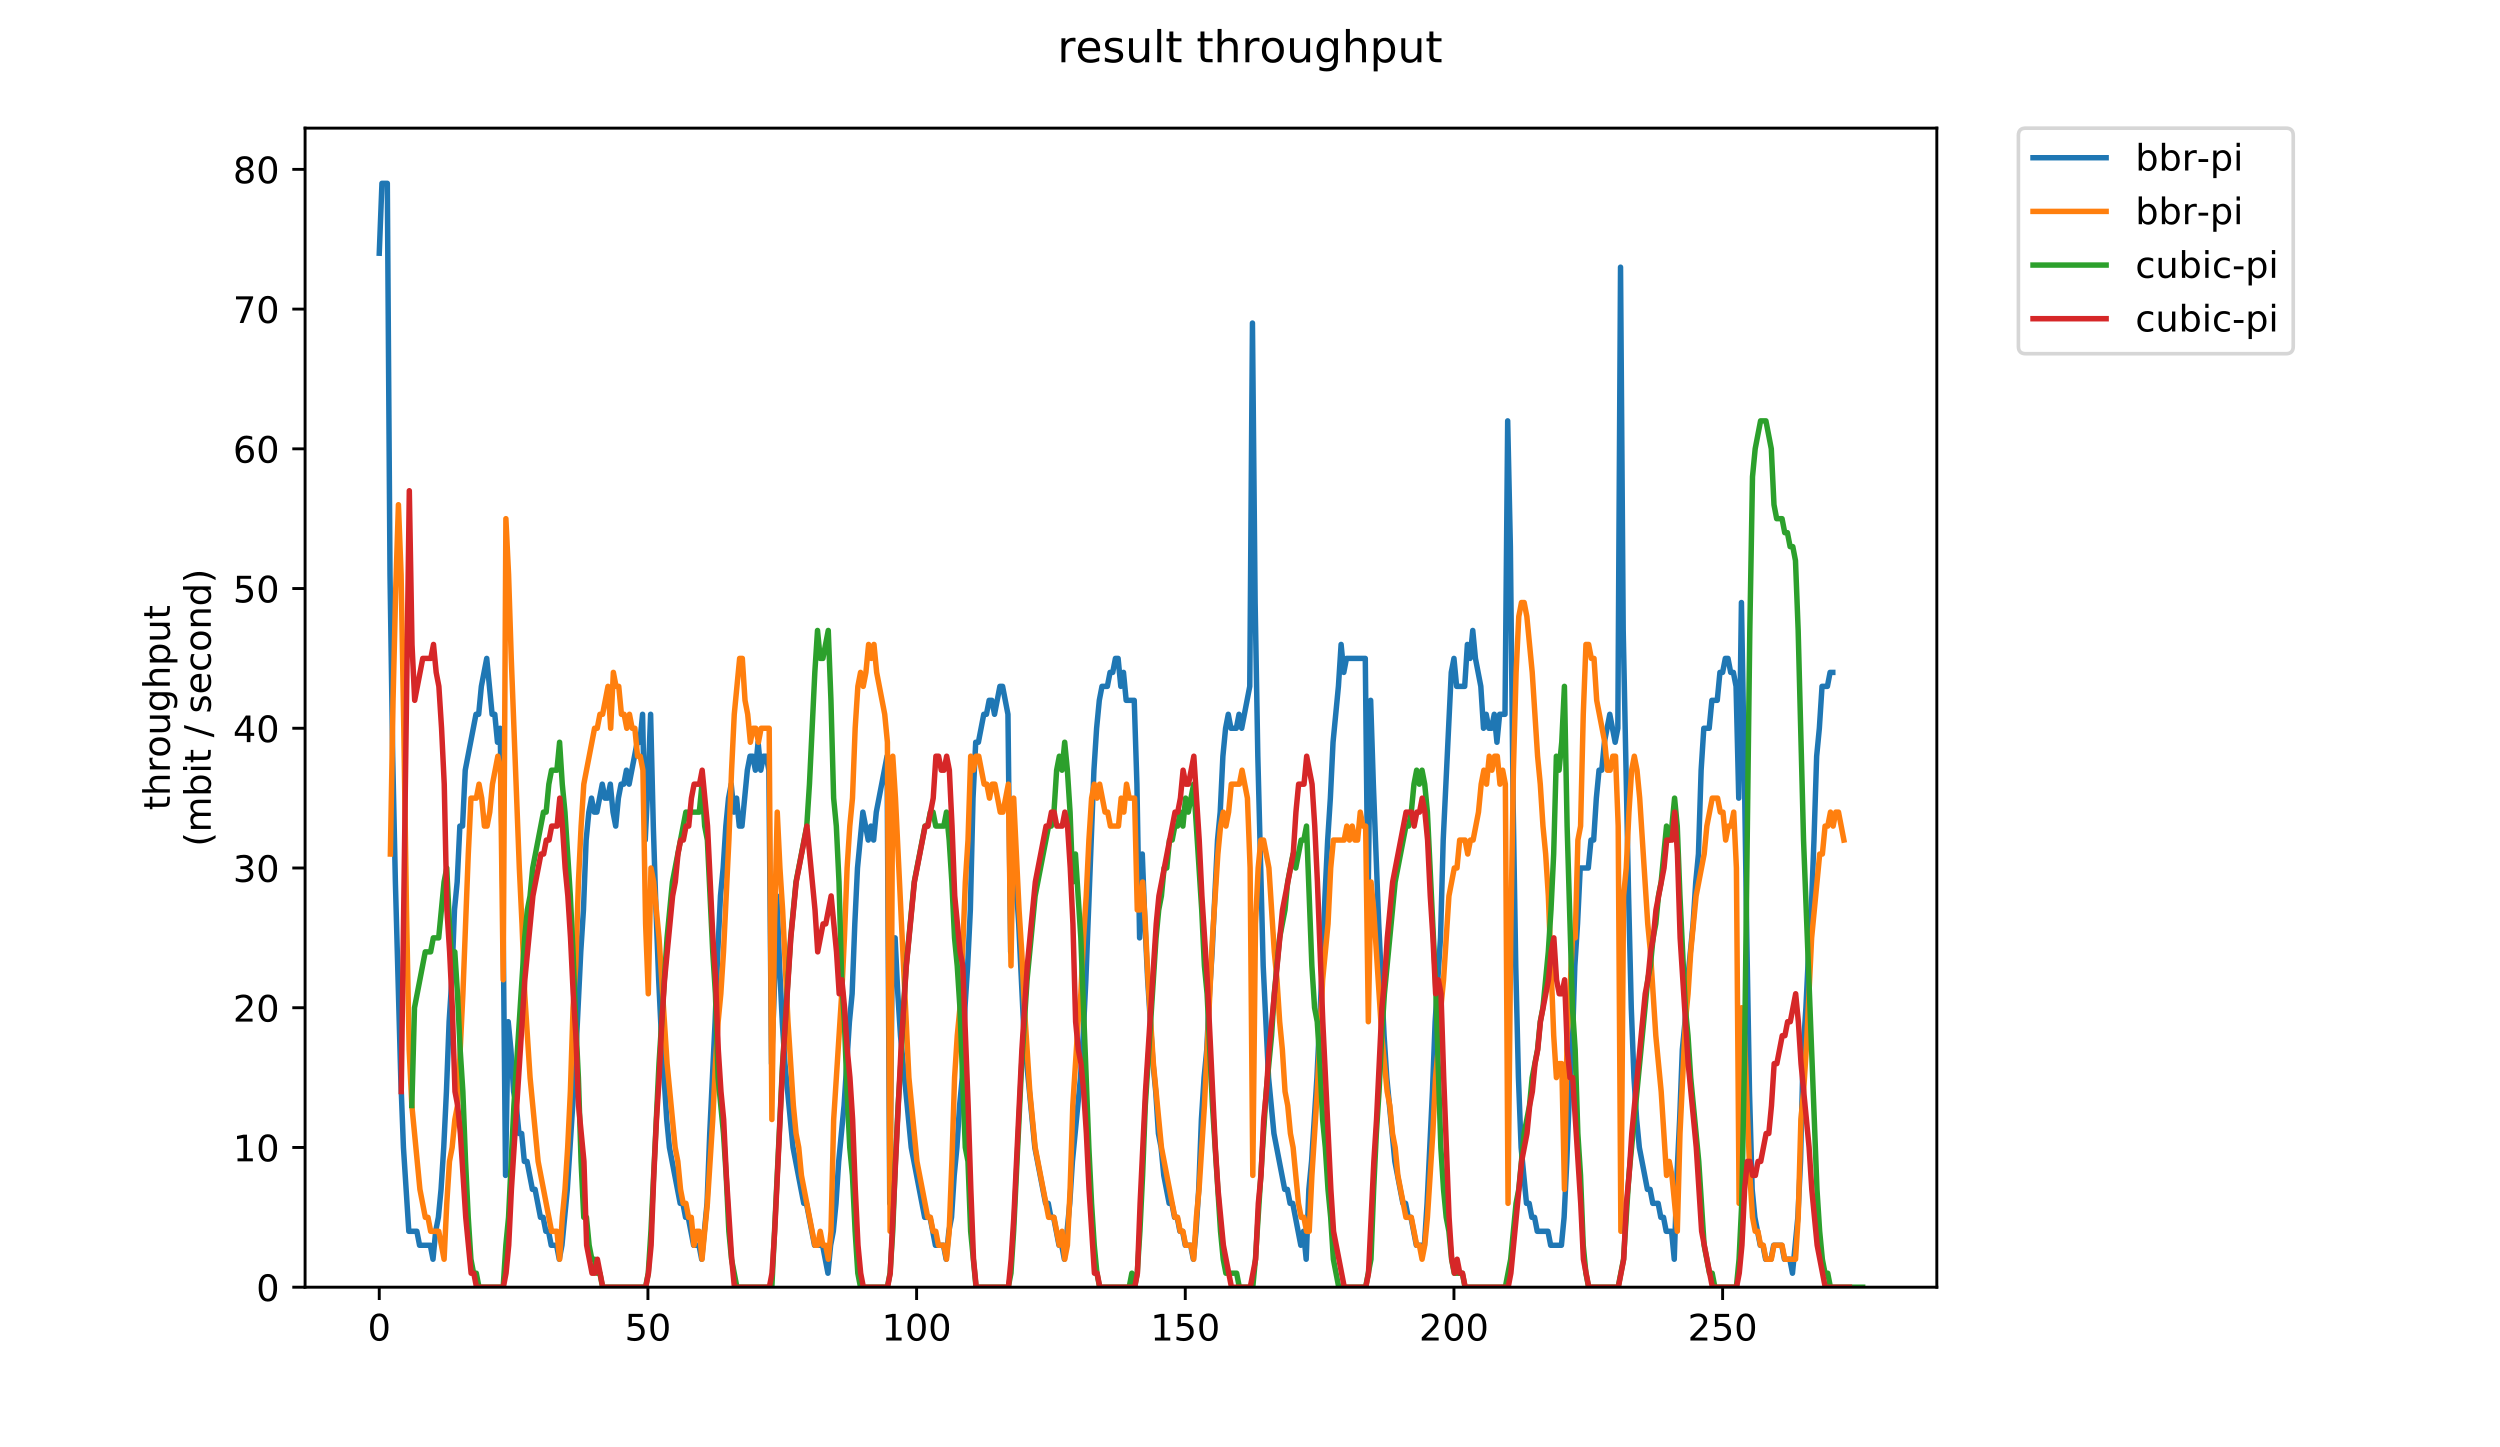 <?xml version="1.0" encoding="utf-8" standalone="no"?>
<!DOCTYPE svg PUBLIC "-//W3C//DTD SVG 1.1//EN"
  "http://www.w3.org/Graphics/SVG/1.1/DTD/svg11.dtd">
<!-- Created with matplotlib (https://matplotlib.org/) -->
<svg height="396pt" version="1.1" viewBox="0 0 684 396" width="684pt" xmlns="http://www.w3.org/2000/svg" xmlns:xlink="http://www.w3.org/1999/xlink">
 <defs>
  <style type="text/css">
*{stroke-linecap:butt;stroke-linejoin:round;}
  </style>
 </defs>
 <g id="figure_1">
  <g id="patch_1">
   <path d="M 0 396 
L 684 396 
L 684 0 
L 0 0 
z
" style="fill:#ffffff;"/>
  </g>
  <g id="axes_1">
   <g id="patch_2">
    <path d="M 83.472 352.174 
L 529.913 352.174 
L 529.913 35.062 
L 83.472 35.062 
z
" style="fill:#ffffff;"/>
   </g>
   <g id="matplotlib.axis_1">
    <g id="xtick_1">
     <g id="line2d_1">
      <defs>
       <path d="M 0 0 
L 0 3.5 
" id="ma6bb6e4ae3" style="stroke:#000000;stroke-width:0.8;"/>
      </defs>
      <g>
       <use style="stroke:#000000;stroke-width:0.8;" x="103.765" xlink:href="#ma6bb6e4ae3" y="352.174"/>
      </g>
     </g>
     <g id="text_1">
      <!-- 0 -->
      <defs>
       <path d="M 31.781 66.406 
Q 24.172 66.406 20.328 58.906 
Q 16.5 51.422 16.5 36.375 
Q 16.5 21.391 20.328 13.891 
Q 24.172 6.391 31.781 6.391 
Q 39.453 6.391 43.281 13.891 
Q 47.125 21.391 47.125 36.375 
Q 47.125 51.422 43.281 58.906 
Q 39.453 66.406 31.781 66.406 
z
M 31.781 74.219 
Q 44.047 74.219 50.516 64.516 
Q 56.984 54.828 56.984 36.375 
Q 56.984 17.969 50.516 8.266 
Q 44.047 -1.422 31.781 -1.422 
Q 19.531 -1.422 13.062 8.266 
Q 6.594 17.969 6.594 36.375 
Q 6.594 54.828 13.062 64.516 
Q 19.531 74.219 31.781 74.219 
z
" id="DejaVuSans-48"/>
      </defs>
      <g transform="translate(100.584 366.773)scale(0.1 -0.1)">
       <use xlink:href="#DejaVuSans-48"/>
      </g>
     </g>
    </g>
    <g id="xtick_2">
     <g id="line2d_2">
      <g>
       <use style="stroke:#000000;stroke-width:0.8;" x="177.274" xlink:href="#ma6bb6e4ae3" y="352.174"/>
      </g>
     </g>
     <g id="text_2">
      <!-- 50 -->
      <defs>
       <path d="M 10.797 72.906 
L 49.516 72.906 
L 49.516 64.594 
L 19.828 64.594 
L 19.828 46.734 
Q 21.969 47.469 24.109 47.828 
Q 26.266 48.188 28.422 48.188 
Q 40.625 48.188 47.75 41.5 
Q 54.891 34.812 54.891 23.391 
Q 54.891 11.625 47.562 5.094 
Q 40.234 -1.422 26.906 -1.422 
Q 22.312 -1.422 17.547 -0.641 
Q 12.797 0.141 7.719 1.703 
L 7.719 11.625 
Q 12.109 9.234 16.797 8.062 
Q 21.484 6.891 26.703 6.891 
Q 35.156 6.891 40.078 11.328 
Q 45.016 15.766 45.016 23.391 
Q 45.016 31 40.078 35.438 
Q 35.156 39.891 26.703 39.891 
Q 22.75 39.891 18.812 39.016 
Q 14.891 38.141 10.797 36.281 
z
" id="DejaVuSans-53"/>
      </defs>
      <g transform="translate(170.911 366.773)scale(0.1 -0.1)">
       <use xlink:href="#DejaVuSans-53"/>
       <use x="63.623" xlink:href="#DejaVuSans-48"/>
      </g>
     </g>
    </g>
    <g id="xtick_3">
     <g id="line2d_3">
      <g>
       <use style="stroke:#000000;stroke-width:0.8;" x="250.783" xlink:href="#ma6bb6e4ae3" y="352.174"/>
      </g>
     </g>
     <g id="text_3">
      <!-- 100 -->
      <defs>
       <path d="M 12.406 8.297 
L 28.516 8.297 
L 28.516 63.922 
L 10.984 60.406 
L 10.984 69.391 
L 28.422 72.906 
L 38.281 72.906 
L 38.281 8.297 
L 54.391 8.297 
L 54.391 0 
L 12.406 0 
z
" id="DejaVuSans-49"/>
      </defs>
      <g transform="translate(241.239 366.773)scale(0.1 -0.1)">
       <use xlink:href="#DejaVuSans-49"/>
       <use x="63.623" xlink:href="#DejaVuSans-48"/>
       <use x="127.246" xlink:href="#DejaVuSans-48"/>
      </g>
     </g>
    </g>
    <g id="xtick_4">
     <g id="line2d_4">
      <g>
       <use style="stroke:#000000;stroke-width:0.8;" x="324.291" xlink:href="#ma6bb6e4ae3" y="352.174"/>
      </g>
     </g>
     <g id="text_4">
      <!-- 150 -->
      <g transform="translate(314.748 366.773)scale(0.1 -0.1)">
       <use xlink:href="#DejaVuSans-49"/>
       <use x="63.623" xlink:href="#DejaVuSans-53"/>
       <use x="127.246" xlink:href="#DejaVuSans-48"/>
      </g>
     </g>
    </g>
    <g id="xtick_5">
     <g id="line2d_5">
      <g>
       <use style="stroke:#000000;stroke-width:0.8;" x="397.8" xlink:href="#ma6bb6e4ae3" y="352.174"/>
      </g>
     </g>
     <g id="text_5">
      <!-- 200 -->
      <defs>
       <path d="M 19.188 8.297 
L 53.609 8.297 
L 53.609 0 
L 7.328 0 
L 7.328 8.297 
Q 12.938 14.109 22.625 23.891 
Q 32.328 33.688 34.812 36.531 
Q 39.547 41.844 41.422 45.531 
Q 43.312 49.219 43.312 52.781 
Q 43.312 58.594 39.234 62.25 
Q 35.156 65.922 28.609 65.922 
Q 23.969 65.922 18.812 64.312 
Q 13.672 62.703 7.812 59.422 
L 7.812 69.391 
Q 13.766 71.781 18.938 73 
Q 24.125 74.219 28.422 74.219 
Q 39.75 74.219 46.484 68.547 
Q 53.219 62.891 53.219 53.422 
Q 53.219 48.922 51.531 44.891 
Q 49.859 40.875 45.406 35.406 
Q 44.188 33.984 37.641 27.219 
Q 31.109 20.453 19.188 8.297 
z
" id="DejaVuSans-50"/>
      </defs>
      <g transform="translate(388.256 366.773)scale(0.1 -0.1)">
       <use xlink:href="#DejaVuSans-50"/>
       <use x="63.623" xlink:href="#DejaVuSans-48"/>
       <use x="127.246" xlink:href="#DejaVuSans-48"/>
      </g>
     </g>
    </g>
    <g id="xtick_6">
     <g id="line2d_6">
      <g>
       <use style="stroke:#000000;stroke-width:0.8;" x="471.309" xlink:href="#ma6bb6e4ae3" y="352.174"/>
      </g>
     </g>
     <g id="text_6">
      <!-- 250 -->
      <g transform="translate(461.765 366.773)scale(0.1 -0.1)">
       <use xlink:href="#DejaVuSans-50"/>
       <use x="63.623" xlink:href="#DejaVuSans-53"/>
       <use x="127.246" xlink:href="#DejaVuSans-48"/>
      </g>
     </g>
    </g>
   </g>
   <g id="matplotlib.axis_2">
    <g id="ytick_1">
     <g id="line2d_7">
      <defs>
       <path d="M 0 0 
L -3.5 0 
" id="m96aaedfd56" style="stroke:#000000;stroke-width:0.8;"/>
      </defs>
      <g>
       <use style="stroke:#000000;stroke-width:0.8;" x="83.472" xlink:href="#m96aaedfd56" y="352.174"/>
      </g>
     </g>
     <g id="text_7">
      <!-- 0 -->
      <g transform="translate(70.11 355.973)scale(0.1 -0.1)">
       <use xlink:href="#DejaVuSans-48"/>
      </g>
     </g>
    </g>
    <g id="ytick_2">
     <g id="line2d_8">
      <g>
       <use style="stroke:#000000;stroke-width:0.8;" x="83.472" xlink:href="#m96aaedfd56" y="313.945"/>
      </g>
     </g>
     <g id="text_8">
      <!-- 10 -->
      <g transform="translate(63.747 317.744)scale(0.1 -0.1)">
       <use xlink:href="#DejaVuSans-49"/>
       <use x="63.623" xlink:href="#DejaVuSans-48"/>
      </g>
     </g>
    </g>
    <g id="ytick_3">
     <g id="line2d_9">
      <g>
       <use style="stroke:#000000;stroke-width:0.8;" x="83.472" xlink:href="#m96aaedfd56" y="275.716"/>
      </g>
     </g>
     <g id="text_9">
      <!-- 20 -->
      <g transform="translate(63.747 279.515)scale(0.1 -0.1)">
       <use xlink:href="#DejaVuSans-50"/>
       <use x="63.623" xlink:href="#DejaVuSans-48"/>
      </g>
     </g>
    </g>
    <g id="ytick_4">
     <g id="line2d_10">
      <g>
       <use style="stroke:#000000;stroke-width:0.8;" x="83.472" xlink:href="#m96aaedfd56" y="237.486"/>
      </g>
     </g>
     <g id="text_10">
      <!-- 30 -->
      <defs>
       <path d="M 40.578 39.312 
Q 47.656 37.797 51.625 33 
Q 55.609 28.219 55.609 21.188 
Q 55.609 10.406 48.188 4.484 
Q 40.766 -1.422 27.094 -1.422 
Q 22.516 -1.422 17.656 -0.516 
Q 12.797 0.391 7.625 2.203 
L 7.625 11.719 
Q 11.719 9.328 16.594 8.109 
Q 21.484 6.891 26.812 6.891 
Q 36.078 6.891 40.938 10.547 
Q 45.797 14.203 45.797 21.188 
Q 45.797 27.641 41.281 31.266 
Q 36.766 34.906 28.719 34.906 
L 20.219 34.906 
L 20.219 43.016 
L 29.109 43.016 
Q 36.375 43.016 40.234 45.922 
Q 44.094 48.828 44.094 54.297 
Q 44.094 59.906 40.109 62.906 
Q 36.141 65.922 28.719 65.922 
Q 24.656 65.922 20.016 65.031 
Q 15.375 64.156 9.812 62.312 
L 9.812 71.094 
Q 15.438 72.656 20.344 73.438 
Q 25.25 74.219 29.594 74.219 
Q 40.828 74.219 47.359 69.109 
Q 53.906 64.016 53.906 55.328 
Q 53.906 49.266 50.438 45.094 
Q 46.969 40.922 40.578 39.312 
z
" id="DejaVuSans-51"/>
      </defs>
      <g transform="translate(63.747 241.286)scale(0.1 -0.1)">
       <use xlink:href="#DejaVuSans-51"/>
       <use x="63.623" xlink:href="#DejaVuSans-48"/>
      </g>
     </g>
    </g>
    <g id="ytick_5">
     <g id="line2d_11">
      <g>
       <use style="stroke:#000000;stroke-width:0.8;" x="83.472" xlink:href="#m96aaedfd56" y="199.257"/>
      </g>
     </g>
     <g id="text_11">
      <!-- 40 -->
      <defs>
       <path d="M 37.797 64.312 
L 12.891 25.391 
L 37.797 25.391 
z
M 35.203 72.906 
L 47.609 72.906 
L 47.609 25.391 
L 58.016 25.391 
L 58.016 17.188 
L 47.609 17.188 
L 47.609 0 
L 37.797 0 
L 37.797 17.188 
L 4.891 17.188 
L 4.891 26.703 
z
" id="DejaVuSans-52"/>
      </defs>
      <g transform="translate(63.747 203.056)scale(0.1 -0.1)">
       <use xlink:href="#DejaVuSans-52"/>
       <use x="63.623" xlink:href="#DejaVuSans-48"/>
      </g>
     </g>
    </g>
    <g id="ytick_6">
     <g id="line2d_12">
      <g>
       <use style="stroke:#000000;stroke-width:0.8;" x="83.472" xlink:href="#m96aaedfd56" y="161.028"/>
      </g>
     </g>
     <g id="text_12">
      <!-- 50 -->
      <g transform="translate(63.747 164.827)scale(0.1 -0.1)">
       <use xlink:href="#DejaVuSans-53"/>
       <use x="63.623" xlink:href="#DejaVuSans-48"/>
      </g>
     </g>
    </g>
    <g id="ytick_7">
     <g id="line2d_13">
      <g>
       <use style="stroke:#000000;stroke-width:0.8;" x="83.472" xlink:href="#m96aaedfd56" y="122.799"/>
      </g>
     </g>
     <g id="text_13">
      <!-- 60 -->
      <defs>
       <path d="M 33.016 40.375 
Q 26.375 40.375 22.484 35.828 
Q 18.609 31.297 18.609 23.391 
Q 18.609 15.531 22.484 10.953 
Q 26.375 6.391 33.016 6.391 
Q 39.656 6.391 43.531 10.953 
Q 47.406 15.531 47.406 23.391 
Q 47.406 31.297 43.531 35.828 
Q 39.656 40.375 33.016 40.375 
z
M 52.594 71.297 
L 52.594 62.312 
Q 48.875 64.062 45.094 64.984 
Q 41.312 65.922 37.594 65.922 
Q 27.828 65.922 22.672 59.328 
Q 17.531 52.734 16.797 39.406 
Q 19.672 43.656 24.016 45.922 
Q 28.375 48.188 33.594 48.188 
Q 44.578 48.188 50.953 41.516 
Q 57.328 34.859 57.328 23.391 
Q 57.328 12.156 50.688 5.359 
Q 44.047 -1.422 33.016 -1.422 
Q 20.359 -1.422 13.672 8.266 
Q 6.984 17.969 6.984 36.375 
Q 6.984 53.656 15.188 63.938 
Q 23.391 74.219 37.203 74.219 
Q 40.922 74.219 44.703 73.484 
Q 48.484 72.75 52.594 71.297 
z
" id="DejaVuSans-54"/>
      </defs>
      <g transform="translate(63.747 126.598)scale(0.1 -0.1)">
       <use xlink:href="#DejaVuSans-54"/>
       <use x="63.623" xlink:href="#DejaVuSans-48"/>
      </g>
     </g>
    </g>
    <g id="ytick_8">
     <g id="line2d_14">
      <g>
       <use style="stroke:#000000;stroke-width:0.8;" x="83.472" xlink:href="#m96aaedfd56" y="84.569"/>
      </g>
     </g>
     <g id="text_14">
      <!-- 70 -->
      <defs>
       <path d="M 8.203 72.906 
L 55.078 72.906 
L 55.078 68.703 
L 28.609 0 
L 18.312 0 
L 43.219 64.594 
L 8.203 64.594 
z
" id="DejaVuSans-55"/>
      </defs>
      <g transform="translate(63.747 88.369)scale(0.1 -0.1)">
       <use xlink:href="#DejaVuSans-55"/>
       <use x="63.623" xlink:href="#DejaVuSans-48"/>
      </g>
     </g>
    </g>
    <g id="ytick_9">
     <g id="line2d_15">
      <g>
       <use style="stroke:#000000;stroke-width:0.8;" x="83.472" xlink:href="#m96aaedfd56" y="46.34"/>
      </g>
     </g>
     <g id="text_15">
      <!-- 80 -->
      <defs>
       <path d="M 31.781 34.625 
Q 24.75 34.625 20.719 30.859 
Q 16.703 27.094 16.703 20.516 
Q 16.703 13.922 20.719 10.156 
Q 24.75 6.391 31.781 6.391 
Q 38.812 6.391 42.859 10.172 
Q 46.922 13.969 46.922 20.516 
Q 46.922 27.094 42.891 30.859 
Q 38.875 34.625 31.781 34.625 
z
M 21.922 38.812 
Q 15.578 40.375 12.031 44.719 
Q 8.5 49.078 8.5 55.328 
Q 8.5 64.062 14.719 69.141 
Q 20.953 74.219 31.781 74.219 
Q 42.672 74.219 48.875 69.141 
Q 55.078 64.062 55.078 55.328 
Q 55.078 49.078 51.531 44.719 
Q 48 40.375 41.703 38.812 
Q 48.828 37.156 52.797 32.312 
Q 56.781 27.484 56.781 20.516 
Q 56.781 9.906 50.312 4.234 
Q 43.844 -1.422 31.781 -1.422 
Q 19.734 -1.422 13.25 4.234 
Q 6.781 9.906 6.781 20.516 
Q 6.781 27.484 10.781 32.312 
Q 14.797 37.156 21.922 38.812 
z
M 18.312 54.391 
Q 18.312 48.734 21.844 45.562 
Q 25.391 42.391 31.781 42.391 
Q 38.141 42.391 41.719 45.562 
Q 45.312 48.734 45.312 54.391 
Q 45.312 60.062 41.719 63.234 
Q 38.141 66.406 31.781 66.406 
Q 25.391 66.406 21.844 63.234 
Q 18.312 60.062 18.312 54.391 
z
" id="DejaVuSans-56"/>
      </defs>
      <g transform="translate(63.747 50.139)scale(0.1 -0.1)">
       <use xlink:href="#DejaVuSans-56"/>
       <use x="63.623" xlink:href="#DejaVuSans-48"/>
      </g>
     </g>
    </g>
    <g id="text_16">
     <!-- throughput -->
     <defs>
      <path d="M 18.312 70.219 
L 18.312 54.688 
L 36.812 54.688 
L 36.812 47.703 
L 18.312 47.703 
L 18.312 18.016 
Q 18.312 11.328 20.141 9.422 
Q 21.969 7.516 27.594 7.516 
L 36.812 7.516 
L 36.812 0 
L 27.594 0 
Q 17.188 0 13.234 3.875 
Q 9.281 7.766 9.281 18.016 
L 9.281 47.703 
L 2.688 47.703 
L 2.688 54.688 
L 9.281 54.688 
L 9.281 70.219 
z
" id="DejaVuSans-116"/>
      <path d="M 54.891 33.016 
L 54.891 0 
L 45.906 0 
L 45.906 32.719 
Q 45.906 40.484 42.875 44.328 
Q 39.844 48.188 33.797 48.188 
Q 26.516 48.188 22.312 43.547 
Q 18.109 38.922 18.109 30.906 
L 18.109 0 
L 9.078 0 
L 9.078 75.984 
L 18.109 75.984 
L 18.109 46.188 
Q 21.344 51.125 25.703 53.562 
Q 30.078 56 35.797 56 
Q 45.219 56 50.047 50.172 
Q 54.891 44.344 54.891 33.016 
z
" id="DejaVuSans-104"/>
      <path d="M 41.109 46.297 
Q 39.594 47.172 37.812 47.578 
Q 36.031 48 33.891 48 
Q 26.266 48 22.188 43.047 
Q 18.109 38.094 18.109 28.812 
L 18.109 0 
L 9.078 0 
L 9.078 54.688 
L 18.109 54.688 
L 18.109 46.188 
Q 20.953 51.172 25.484 53.578 
Q 30.031 56 36.531 56 
Q 37.453 56 38.578 55.875 
Q 39.703 55.766 41.062 55.516 
z
" id="DejaVuSans-114"/>
      <path d="M 30.609 48.391 
Q 23.391 48.391 19.188 42.75 
Q 14.984 37.109 14.984 27.297 
Q 14.984 17.484 19.156 11.844 
Q 23.344 6.203 30.609 6.203 
Q 37.797 6.203 41.984 11.859 
Q 46.188 17.531 46.188 27.297 
Q 46.188 37.016 41.984 42.703 
Q 37.797 48.391 30.609 48.391 
z
M 30.609 56 
Q 42.328 56 49.016 48.375 
Q 55.719 40.766 55.719 27.297 
Q 55.719 13.875 49.016 6.219 
Q 42.328 -1.422 30.609 -1.422 
Q 18.844 -1.422 12.172 6.219 
Q 5.516 13.875 5.516 27.297 
Q 5.516 40.766 12.172 48.375 
Q 18.844 56 30.609 56 
z
" id="DejaVuSans-111"/>
      <path d="M 8.5 21.578 
L 8.5 54.688 
L 17.484 54.688 
L 17.484 21.922 
Q 17.484 14.156 20.5 10.266 
Q 23.531 6.391 29.594 6.391 
Q 36.859 6.391 41.078 11.031 
Q 45.312 15.672 45.312 23.688 
L 45.312 54.688 
L 54.297 54.688 
L 54.297 0 
L 45.312 0 
L 45.312 8.406 
Q 42.047 3.422 37.719 1 
Q 33.406 -1.422 27.688 -1.422 
Q 18.266 -1.422 13.375 4.438 
Q 8.5 10.297 8.5 21.578 
z
M 31.109 56 
z
" id="DejaVuSans-117"/>
      <path d="M 45.406 27.984 
Q 45.406 37.75 41.375 43.109 
Q 37.359 48.484 30.078 48.484 
Q 22.859 48.484 18.828 43.109 
Q 14.797 37.75 14.797 27.984 
Q 14.797 18.266 18.828 12.891 
Q 22.859 7.516 30.078 7.516 
Q 37.359 7.516 41.375 12.891 
Q 45.406 18.266 45.406 27.984 
z
M 54.391 6.781 
Q 54.391 -7.172 48.188 -13.984 
Q 42 -20.797 29.203 -20.797 
Q 24.469 -20.797 20.266 -20.094 
Q 16.062 -19.391 12.109 -17.922 
L 12.109 -9.188 
Q 16.062 -11.328 19.922 -12.344 
Q 23.781 -13.375 27.781 -13.375 
Q 36.625 -13.375 41.016 -8.766 
Q 45.406 -4.156 45.406 5.172 
L 45.406 9.625 
Q 42.625 4.781 38.281 2.391 
Q 33.938 0 27.875 0 
Q 17.828 0 11.672 7.656 
Q 5.516 15.328 5.516 27.984 
Q 5.516 40.672 11.672 48.328 
Q 17.828 56 27.875 56 
Q 33.938 56 38.281 53.609 
Q 42.625 51.219 45.406 46.391 
L 45.406 54.688 
L 54.391 54.688 
z
" id="DejaVuSans-103"/>
      <path d="M 18.109 8.203 
L 18.109 -20.797 
L 9.078 -20.797 
L 9.078 54.688 
L 18.109 54.688 
L 18.109 46.391 
Q 20.953 51.266 25.266 53.625 
Q 29.594 56 35.594 56 
Q 45.562 56 51.781 48.094 
Q 58.016 40.188 58.016 27.297 
Q 58.016 14.406 51.781 6.484 
Q 45.562 -1.422 35.594 -1.422 
Q 29.594 -1.422 25.266 0.953 
Q 20.953 3.328 18.109 8.203 
z
M 48.688 27.297 
Q 48.688 37.203 44.609 42.844 
Q 40.531 48.484 33.406 48.484 
Q 26.266 48.484 22.188 42.844 
Q 18.109 37.203 18.109 27.297 
Q 18.109 17.391 22.188 11.75 
Q 26.266 6.109 33.406 6.109 
Q 40.531 6.109 44.609 11.75 
Q 48.688 17.391 48.688 27.297 
z
" id="DejaVuSans-112"/>
     </defs>
     <g transform="translate(46.47 221.675)rotate(-90)scale(0.1 -0.1)">
      <use xlink:href="#DejaVuSans-116"/>
      <use x="39.209" xlink:href="#DejaVuSans-104"/>
      <use x="102.588" xlink:href="#DejaVuSans-114"/>
      <use x="143.67" xlink:href="#DejaVuSans-111"/>
      <use x="204.852" xlink:href="#DejaVuSans-117"/>
      <use x="268.23" xlink:href="#DejaVuSans-103"/>
      <use x="331.707" xlink:href="#DejaVuSans-104"/>
      <use x="395.086" xlink:href="#DejaVuSans-112"/>
      <use x="458.562" xlink:href="#DejaVuSans-117"/>
      <use x="521.941" xlink:href="#DejaVuSans-116"/>
     </g>
     <!-- (mbit / second) -->
     <defs>
      <path d="M 31 75.875 
Q 24.469 64.656 21.281 53.656 
Q 18.109 42.672 18.109 31.391 
Q 18.109 20.125 21.312 9.062 
Q 24.516 -2 31 -13.188 
L 23.188 -13.188 
Q 15.875 -1.703 12.234 9.375 
Q 8.594 20.453 8.594 31.391 
Q 8.594 42.281 12.203 53.312 
Q 15.828 64.359 23.188 75.875 
z
" id="DejaVuSans-40"/>
      <path d="M 52 44.188 
Q 55.375 50.25 60.062 53.125 
Q 64.75 56 71.094 56 
Q 79.641 56 84.281 50.016 
Q 88.922 44.047 88.922 33.016 
L 88.922 0 
L 79.891 0 
L 79.891 32.719 
Q 79.891 40.578 77.094 44.375 
Q 74.312 48.188 68.609 48.188 
Q 61.625 48.188 57.562 43.547 
Q 53.516 38.922 53.516 30.906 
L 53.516 0 
L 44.484 0 
L 44.484 32.719 
Q 44.484 40.625 41.703 44.406 
Q 38.922 48.188 33.109 48.188 
Q 26.219 48.188 22.156 43.531 
Q 18.109 38.875 18.109 30.906 
L 18.109 0 
L 9.078 0 
L 9.078 54.688 
L 18.109 54.688 
L 18.109 46.188 
Q 21.188 51.219 25.484 53.609 
Q 29.781 56 35.688 56 
Q 41.656 56 45.828 52.969 
Q 50 49.953 52 44.188 
z
" id="DejaVuSans-109"/>
      <path d="M 48.688 27.297 
Q 48.688 37.203 44.609 42.844 
Q 40.531 48.484 33.406 48.484 
Q 26.266 48.484 22.188 42.844 
Q 18.109 37.203 18.109 27.297 
Q 18.109 17.391 22.188 11.75 
Q 26.266 6.109 33.406 6.109 
Q 40.531 6.109 44.609 11.75 
Q 48.688 17.391 48.688 27.297 
z
M 18.109 46.391 
Q 20.953 51.266 25.266 53.625 
Q 29.594 56 35.594 56 
Q 45.562 56 51.781 48.094 
Q 58.016 40.188 58.016 27.297 
Q 58.016 14.406 51.781 6.484 
Q 45.562 -1.422 35.594 -1.422 
Q 29.594 -1.422 25.266 0.953 
Q 20.953 3.328 18.109 8.203 
L 18.109 0 
L 9.078 0 
L 9.078 75.984 
L 18.109 75.984 
z
" id="DejaVuSans-98"/>
      <path d="M 9.422 54.688 
L 18.406 54.688 
L 18.406 0 
L 9.422 0 
z
M 9.422 75.984 
L 18.406 75.984 
L 18.406 64.594 
L 9.422 64.594 
z
" id="DejaVuSans-105"/>
      <path id="DejaVuSans-32"/>
      <path d="M 25.391 72.906 
L 33.688 72.906 
L 8.297 -9.281 
L 0 -9.281 
z
" id="DejaVuSans-47"/>
      <path d="M 44.281 53.078 
L 44.281 44.578 
Q 40.484 46.531 36.375 47.5 
Q 32.281 48.484 27.875 48.484 
Q 21.188 48.484 17.844 46.438 
Q 14.5 44.391 14.5 40.281 
Q 14.5 37.156 16.891 35.375 
Q 19.281 33.594 26.516 31.984 
L 29.594 31.297 
Q 39.156 29.25 43.188 25.516 
Q 47.219 21.781 47.219 15.094 
Q 47.219 7.469 41.188 3.016 
Q 35.156 -1.422 24.609 -1.422 
Q 20.219 -1.422 15.453 -0.562 
Q 10.688 0.297 5.422 2 
L 5.422 11.281 
Q 10.406 8.688 15.234 7.391 
Q 20.062 6.109 24.812 6.109 
Q 31.156 6.109 34.562 8.281 
Q 37.984 10.453 37.984 14.406 
Q 37.984 18.062 35.516 20.016 
Q 33.062 21.969 24.703 23.781 
L 21.578 24.516 
Q 13.234 26.266 9.516 29.906 
Q 5.812 33.547 5.812 39.891 
Q 5.812 47.609 11.281 51.797 
Q 16.75 56 26.812 56 
Q 31.781 56 36.172 55.266 
Q 40.578 54.547 44.281 53.078 
z
" id="DejaVuSans-115"/>
      <path d="M 56.203 29.594 
L 56.203 25.203 
L 14.891 25.203 
Q 15.484 15.922 20.484 11.062 
Q 25.484 6.203 34.422 6.203 
Q 39.594 6.203 44.453 7.469 
Q 49.312 8.734 54.109 11.281 
L 54.109 2.781 
Q 49.266 0.734 44.188 -0.344 
Q 39.109 -1.422 33.891 -1.422 
Q 20.797 -1.422 13.156 6.188 
Q 5.516 13.812 5.516 26.812 
Q 5.516 40.234 12.766 48.109 
Q 20.016 56 32.328 56 
Q 43.359 56 49.781 48.891 
Q 56.203 41.797 56.203 29.594 
z
M 47.219 32.234 
Q 47.125 39.594 43.094 43.984 
Q 39.062 48.391 32.422 48.391 
Q 24.906 48.391 20.391 44.141 
Q 15.875 39.891 15.188 32.172 
z
" id="DejaVuSans-101"/>
      <path d="M 48.781 52.594 
L 48.781 44.188 
Q 44.969 46.297 41.141 47.344 
Q 37.312 48.391 33.406 48.391 
Q 24.656 48.391 19.812 42.844 
Q 14.984 37.312 14.984 27.297 
Q 14.984 17.281 19.812 11.734 
Q 24.656 6.203 33.406 6.203 
Q 37.312 6.203 41.141 7.25 
Q 44.969 8.297 48.781 10.406 
L 48.781 2.094 
Q 45.016 0.344 40.984 -0.531 
Q 36.969 -1.422 32.422 -1.422 
Q 20.062 -1.422 12.781 6.344 
Q 5.516 14.109 5.516 27.297 
Q 5.516 40.672 12.859 48.328 
Q 20.219 56 33.016 56 
Q 37.156 56 41.109 55.141 
Q 45.062 54.297 48.781 52.594 
z
" id="DejaVuSans-99"/>
      <path d="M 54.891 33.016 
L 54.891 0 
L 45.906 0 
L 45.906 32.719 
Q 45.906 40.484 42.875 44.328 
Q 39.844 48.188 33.797 48.188 
Q 26.516 48.188 22.312 43.547 
Q 18.109 38.922 18.109 30.906 
L 18.109 0 
L 9.078 0 
L 9.078 54.688 
L 18.109 54.688 
L 18.109 46.188 
Q 21.344 51.125 25.703 53.562 
Q 30.078 56 35.797 56 
Q 45.219 56 50.047 50.172 
Q 54.891 44.344 54.891 33.016 
z
" id="DejaVuSans-110"/>
      <path d="M 45.406 46.391 
L 45.406 75.984 
L 54.391 75.984 
L 54.391 0 
L 45.406 0 
L 45.406 8.203 
Q 42.578 3.328 38.25 0.953 
Q 33.938 -1.422 27.875 -1.422 
Q 17.969 -1.422 11.734 6.484 
Q 5.516 14.406 5.516 27.297 
Q 5.516 40.188 11.734 48.094 
Q 17.969 56 27.875 56 
Q 33.938 56 38.25 53.625 
Q 42.578 51.266 45.406 46.391 
z
M 14.797 27.297 
Q 14.797 17.391 18.875 11.75 
Q 22.953 6.109 30.078 6.109 
Q 37.203 6.109 41.297 11.75 
Q 45.406 17.391 45.406 27.297 
Q 45.406 37.203 41.297 42.844 
Q 37.203 48.484 30.078 48.484 
Q 22.953 48.484 18.875 42.844 
Q 14.797 37.203 14.797 27.297 
z
" id="DejaVuSans-100"/>
      <path d="M 8.016 75.875 
L 15.828 75.875 
Q 23.141 64.359 26.781 53.312 
Q 30.422 42.281 30.422 31.391 
Q 30.422 20.453 26.781 9.375 
Q 23.141 -1.703 15.828 -13.188 
L 8.016 -13.188 
Q 14.5 -2 17.703 9.062 
Q 20.906 20.125 20.906 31.391 
Q 20.906 42.672 17.703 53.656 
Q 14.5 64.656 8.016 75.875 
z
" id="DejaVuSans-41"/>
     </defs>
     <g transform="translate(57.668 231.609)rotate(-90)scale(0.1 -0.1)">
      <use xlink:href="#DejaVuSans-40"/>
      <use x="39.014" xlink:href="#DejaVuSans-109"/>
      <use x="136.426" xlink:href="#DejaVuSans-98"/>
      <use x="199.902" xlink:href="#DejaVuSans-105"/>
      <use x="227.686" xlink:href="#DejaVuSans-116"/>
      <use x="266.895" xlink:href="#DejaVuSans-32"/>
      <use x="298.682" xlink:href="#DejaVuSans-47"/>
      <use x="332.373" xlink:href="#DejaVuSans-32"/>
      <use x="364.16" xlink:href="#DejaVuSans-115"/>
      <use x="416.26" xlink:href="#DejaVuSans-101"/>
      <use x="477.783" xlink:href="#DejaVuSans-99"/>
      <use x="532.764" xlink:href="#DejaVuSans-111"/>
      <use x="593.945" xlink:href="#DejaVuSans-110"/>
      <use x="657.324" xlink:href="#DejaVuSans-100"/>
      <use x="720.801" xlink:href="#DejaVuSans-41"/>
     </g>
    </g>
   </g>
   <g id="line2d_16">
    <path clip-path="url(#p075b442f41)" d="M 103.765 69.278 
L 104.5 50.163 
L 105.97 50.163 
L 106.705 157.205 
L 107.441 206.903 
L 108.176 241.309 
L 109.646 294.83 
L 110.381 313.945 
L 111.851 336.882 
L 114.056 336.882 
L 114.791 340.705 
L 117.732 340.705 
L 118.467 344.528 
L 119.202 336.882 
L 119.937 333.06 
L 120.672 325.414 
L 121.407 313.945 
L 122.142 298.653 
L 122.877 279.539 
L 123.612 268.07 
L 124.348 248.955 
L 125.083 241.309 
L 125.818 226.018 
L 126.553 226.018 
L 127.288 210.726 
L 130.228 195.434 
L 130.963 195.434 
L 131.698 187.788 
L 133.169 180.143 
L 134.639 195.434 
L 135.374 195.434 
L 136.109 203.08 
L 136.844 199.257 
L 137.579 245.132 
L 138.314 321.591 
L 139.049 279.539 
L 139.784 287.184 
L 140.519 298.653 
L 141.255 302.476 
L 141.99 310.122 
L 142.725 310.122 
L 143.46 317.768 
L 144.195 317.768 
L 145.665 325.414 
L 146.4 325.414 
L 147.87 333.06 
L 148.605 333.06 
L 149.341 336.882 
L 150.076 336.882 
L 150.811 340.705 
L 152.281 340.705 
L 153.016 344.528 
L 153.751 340.705 
L 155.221 325.414 
L 157.426 291.007 
L 158.897 260.424 
L 159.632 248.955 
L 160.367 229.841 
L 161.102 222.195 
L 161.837 218.372 
L 162.572 222.195 
L 163.307 222.195 
L 164.777 214.549 
L 165.512 218.372 
L 166.248 218.372 
L 166.983 214.549 
L 167.718 222.195 
L 168.453 226.018 
L 169.188 218.372 
L 169.923 214.549 
L 170.658 214.549 
L 171.393 210.726 
L 172.128 214.549 
L 174.334 203.08 
L 175.069 203.08 
L 175.804 195.434 
L 176.539 229.841 
L 177.274 214.549 
L 178.009 195.434 
L 178.744 226.018 
L 179.479 248.955 
L 180.214 268.07 
L 180.949 283.362 
L 182.419 306.299 
L 183.155 313.945 
L 186.095 329.237 
L 186.83 329.237 
L 187.565 333.06 
L 188.3 333.06 
L 189.77 340.705 
L 191.241 340.705 
L 191.976 344.528 
L 193.446 329.237 
L 194.181 310.122 
L 195.651 279.539 
L 196.386 260.424 
L 197.121 245.132 
L 197.856 237.486 
L 198.591 226.018 
L 199.326 218.372 
L 200.062 214.549 
L 200.797 222.195 
L 201.532 218.372 
L 202.267 226.018 
L 203.002 226.018 
L 204.472 210.726 
L 205.207 206.903 
L 205.942 206.903 
L 206.677 210.726 
L 207.412 203.08 
L 208.148 210.726 
L 208.883 206.903 
L 209.618 206.903 
L 210.353 210.726 
L 211.088 291.007 
L 211.823 271.893 
L 212.558 245.132 
L 213.293 264.247 
L 214.028 279.539 
L 214.763 291.007 
L 216.969 313.945 
L 219.909 329.237 
L 220.644 329.237 
L 222.849 340.705 
L 225.055 340.705 
L 226.525 348.351 
L 227.26 340.705 
L 227.995 336.882 
L 228.73 329.237 
L 229.465 317.768 
L 230.935 302.476 
L 232.405 279.539 
L 233.141 271.893 
L 233.876 252.778 
L 234.611 237.486 
L 236.081 222.195 
L 237.551 229.841 
L 238.286 226.018 
L 239.021 229.841 
L 239.756 222.195 
L 242.697 206.903 
L 243.432 329.237 
L 244.167 256.601 
L 244.902 256.601 
L 245.637 271.893 
L 246.372 283.362 
L 249.312 313.945 
L 252.988 333.06 
L 254.458 333.06 
L 255.928 340.705 
L 258.134 340.705 
L 258.869 344.528 
L 259.604 336.882 
L 260.339 333.06 
L 261.074 321.591 
L 261.809 313.945 
L 262.544 302.476 
L 263.279 294.83 
L 264.014 275.716 
L 264.749 264.247 
L 265.484 248.955 
L 266.219 218.372 
L 266.955 203.08 
L 267.69 203.08 
L 269.16 195.434 
L 269.895 195.434 
L 270.63 191.611 
L 271.365 191.611 
L 272.1 195.434 
L 273.57 187.788 
L 274.305 187.788 
L 275.776 195.434 
L 276.511 260.424 
L 277.246 222.195 
L 277.981 241.309 
L 278.716 252.778 
L 280.186 283.362 
L 283.126 313.945 
L 286.067 329.237 
L 286.802 329.237 
L 287.537 333.06 
L 288.272 333.06 
L 289.742 340.705 
L 290.477 340.705 
L 291.212 344.528 
L 292.683 329.237 
L 293.418 317.768 
L 295.623 294.83 
L 296.358 283.362 
L 297.093 268.07 
L 299.298 210.726 
L 300.033 199.257 
L 300.769 191.611 
L 301.504 187.788 
L 302.974 187.788 
L 303.709 183.965 
L 304.444 183.965 
L 305.179 180.143 
L 305.914 180.143 
L 306.649 187.788 
L 307.384 183.965 
L 308.119 191.611 
L 310.325 191.611 
L 311.06 214.549 
L 311.795 256.601 
L 312.53 233.663 
L 313.265 252.778 
L 314 268.07 
L 315.47 291.007 
L 316.205 298.653 
L 316.941 310.122 
L 317.676 313.945 
L 318.411 321.591 
L 319.881 329.237 
L 320.616 329.237 
L 321.351 333.06 
L 322.086 333.06 
L 322.821 336.882 
L 323.556 336.882 
L 324.291 340.705 
L 325.762 340.705 
L 326.497 344.528 
L 327.232 336.882 
L 327.967 325.414 
L 328.702 306.299 
L 329.437 294.83 
L 330.172 287.184 
L 330.907 271.893 
L 331.642 260.424 
L 333.112 229.841 
L 333.848 222.195 
L 334.583 206.903 
L 335.318 199.257 
L 336.053 195.434 
L 336.788 199.257 
L 338.258 199.257 
L 338.993 195.434 
L 339.728 199.257 
L 341.933 187.788 
L 342.669 88.392 
L 343.404 164.851 
L 344.139 206.903 
L 345.609 264.247 
L 347.079 294.83 
L 348.549 310.122 
L 351.49 325.414 
L 352.225 325.414 
L 352.96 329.237 
L 353.695 329.237 
L 355.9 340.705 
L 356.635 336.882 
L 357.37 344.528 
L 358.105 325.414 
L 358.841 317.768 
L 360.311 294.83 
L 361.781 264.247 
L 362.516 245.132 
L 363.251 229.841 
L 363.986 218.372 
L 364.721 203.08 
L 366.191 187.788 
L 366.926 176.32 
L 367.662 183.965 
L 368.397 180.143 
L 373.542 180.143 
L 374.277 248.955 
L 375.012 191.611 
L 375.748 214.549 
L 377.218 252.778 
L 378.688 283.362 
L 379.423 294.83 
L 381.628 317.768 
L 383.833 329.237 
L 384.569 329.237 
L 385.304 333.06 
L 386.039 333.06 
L 387.509 340.705 
L 389.714 340.705 
L 390.449 329.237 
L 391.919 298.653 
L 392.655 279.539 
L 394.125 256.601 
L 394.86 229.841 
L 397.065 183.965 
L 397.8 180.143 
L 398.535 187.788 
L 400.741 187.788 
L 401.476 176.32 
L 402.211 180.143 
L 402.946 172.497 
L 403.681 180.143 
L 405.151 187.788 
L 405.886 199.257 
L 406.621 195.434 
L 407.356 199.257 
L 408.091 199.257 
L 408.826 195.434 
L 409.562 203.08 
L 410.297 195.434 
L 411.767 195.434 
L 412.502 115.153 
L 413.237 149.559 
L 413.972 218.372 
L 414.707 264.247 
L 415.442 294.83 
L 416.177 313.945 
L 417.648 329.237 
L 418.383 329.237 
L 419.118 333.06 
L 419.853 333.06 
L 420.588 336.882 
L 423.528 336.882 
L 424.263 340.705 
L 427.204 340.705 
L 427.939 333.06 
L 428.674 317.768 
L 429.409 298.653 
L 430.144 287.184 
L 430.879 264.247 
L 431.614 252.778 
L 432.349 237.486 
L 434.555 237.486 
L 435.29 229.841 
L 436.025 229.841 
L 436.76 218.372 
L 437.495 210.726 
L 438.23 210.726 
L 438.965 203.08 
L 440.435 195.434 
L 441.905 203.08 
L 442.64 199.257 
L 443.376 73.101 
L 444.111 172.497 
L 445.581 245.132 
L 446.316 275.716 
L 447.051 294.83 
L 447.786 306.299 
L 448.521 313.945 
L 450.726 325.414 
L 451.462 325.414 
L 452.197 329.237 
L 453.667 329.237 
L 454.402 333.06 
L 455.137 333.06 
L 455.872 336.882 
L 457.342 336.882 
L 458.077 344.528 
L 458.812 321.591 
L 459.548 306.299 
L 460.283 287.184 
L 461.018 279.539 
L 461.753 268.07 
L 463.223 252.778 
L 463.958 241.309 
L 464.693 233.663 
L 465.428 210.726 
L 466.163 199.257 
L 467.633 199.257 
L 468.369 191.611 
L 469.839 191.611 
L 470.574 183.965 
L 471.309 183.965 
L 472.044 180.143 
L 472.779 180.143 
L 473.514 183.965 
L 474.249 183.965 
L 474.984 187.788 
L 475.719 218.372 
L 476.455 164.851 
L 477.19 206.903 
L 477.925 256.601 
L 478.66 298.653 
L 479.395 325.414 
L 480.13 333.06 
L 481.6 340.705 
L 482.335 340.705 
L 483.07 344.528 
L 484.54 344.528 
L 485.276 340.705 
L 487.481 340.705 
L 488.216 344.528 
L 489.686 344.528 
L 490.421 348.351 
L 491.891 333.06 
L 492.626 317.768 
L 493.362 287.184 
L 494.097 275.716 
L 494.832 260.424 
L 495.567 248.955 
L 496.302 229.841 
L 497.037 206.903 
L 497.772 199.257 
L 498.507 187.788 
L 499.977 187.788 
L 500.712 183.965 
L 501.448 183.965 
L 501.448 183.965 
" style="fill:none;stroke:#1f77b4;stroke-linecap:square;stroke-width:1.5;"/>
   </g>
   <g id="line2d_17">
    <path clip-path="url(#p075b442f41)" d="M 106.802 233.663 
L 107.538 191.611 
L 108.273 161.028 
L 109.008 138.09 
L 109.743 157.205 
L 110.478 199.257 
L 111.213 248.955 
L 111.948 287.184 
L 112.683 302.476 
L 114.888 325.414 
L 116.359 333.06 
L 117.094 333.06 
L 117.829 336.882 
L 120.034 336.882 
L 121.504 344.528 
L 122.239 329.237 
L 122.974 317.768 
L 123.709 313.945 
L 124.445 306.299 
L 125.18 302.476 
L 126.65 271.893 
L 128.12 233.663 
L 128.855 218.372 
L 130.325 218.372 
L 131.06 214.549 
L 131.795 218.372 
L 132.531 226.018 
L 133.266 226.018 
L 134.001 222.195 
L 134.736 214.549 
L 136.206 206.903 
L 136.941 210.726 
L 137.676 268.07 
L 138.411 141.913 
L 139.146 157.205 
L 139.881 180.143 
L 142.087 237.486 
L 142.822 252.778 
L 143.557 271.893 
L 145.027 294.83 
L 147.232 317.768 
L 150.908 336.882 
L 152.378 336.882 
L 153.113 344.528 
L 153.848 333.06 
L 154.583 325.414 
L 155.318 313.945 
L 156.053 298.653 
L 156.788 275.716 
L 157.524 264.247 
L 158.259 241.309 
L 158.994 226.018 
L 159.729 214.549 
L 162.669 199.257 
L 163.404 199.257 
L 164.139 195.434 
L 164.874 195.434 
L 166.345 187.788 
L 167.08 199.257 
L 167.815 183.965 
L 168.55 187.788 
L 169.285 187.788 
L 170.02 195.434 
L 170.755 195.434 
L 171.49 199.257 
L 172.225 195.434 
L 172.96 199.257 
L 173.695 199.257 
L 174.431 206.903 
L 175.166 206.903 
L 175.901 210.726 
L 176.636 252.778 
L 177.371 271.893 
L 178.106 237.486 
L 178.841 241.309 
L 180.311 256.601 
L 182.517 291.007 
L 184.722 313.945 
L 185.457 317.768 
L 186.192 325.414 
L 186.927 329.237 
L 187.662 329.237 
L 188.397 333.06 
L 189.132 333.06 
L 189.867 340.705 
L 190.602 336.882 
L 191.338 336.882 
L 192.073 344.528 
L 193.543 329.237 
L 195.013 306.299 
L 195.748 291.007 
L 196.483 279.539 
L 197.218 271.893 
L 197.953 260.424 
L 199.424 229.841 
L 200.159 210.726 
L 200.894 195.434 
L 202.364 180.143 
L 203.099 180.143 
L 203.834 191.611 
L 204.569 195.434 
L 205.304 203.08 
L 206.039 199.257 
L 206.774 199.257 
L 207.509 203.08 
L 208.245 199.257 
L 210.45 199.257 
L 211.185 306.299 
L 211.92 252.778 
L 212.655 222.195 
L 213.39 237.486 
L 214.125 248.955 
L 215.595 279.539 
L 217.066 302.476 
L 217.801 310.122 
L 218.536 313.945 
L 219.271 321.591 
L 222.946 340.705 
L 223.681 340.705 
L 224.417 336.882 
L 225.152 340.705 
L 225.887 340.705 
L 226.622 344.528 
L 227.357 336.882 
L 228.092 306.299 
L 230.297 271.893 
L 231.032 256.601 
L 231.767 237.486 
L 232.502 226.018 
L 233.238 218.372 
L 233.973 199.257 
L 234.708 187.788 
L 235.443 183.965 
L 236.178 187.788 
L 236.913 183.965 
L 237.648 176.32 
L 238.383 180.143 
L 239.118 176.32 
L 239.853 183.965 
L 242.059 195.434 
L 242.794 203.08 
L 243.529 336.882 
L 244.264 206.903 
L 244.999 218.372 
L 248.674 294.83 
L 250.88 317.768 
L 253.82 333.06 
L 254.555 333.06 
L 255.29 336.882 
L 256.025 336.882 
L 256.76 340.705 
L 258.231 340.705 
L 258.966 344.528 
L 259.701 336.882 
L 260.436 317.768 
L 261.171 294.83 
L 261.906 283.362 
L 262.641 275.716 
L 263.376 260.424 
L 264.111 241.309 
L 264.846 229.841 
L 265.581 206.903 
L 266.316 210.726 
L 267.052 206.903 
L 267.787 206.903 
L 269.257 214.549 
L 269.992 214.549 
L 270.727 218.372 
L 271.462 214.549 
L 272.197 214.549 
L 273.667 222.195 
L 274.402 222.195 
L 275.873 214.549 
L 276.608 264.247 
L 277.343 218.372 
L 278.813 248.955 
L 279.548 260.424 
L 280.283 275.716 
L 281.753 298.653 
L 283.224 313.945 
L 286.899 333.06 
L 288.369 333.06 
L 289.839 340.705 
L 290.574 336.882 
L 291.309 344.528 
L 292.045 340.705 
L 292.78 325.414 
L 293.515 302.476 
L 294.985 279.539 
L 295.72 271.893 
L 296.455 256.601 
L 297.19 245.132 
L 297.925 229.841 
L 298.66 218.372 
L 299.395 214.549 
L 300.131 218.372 
L 300.866 214.549 
L 302.336 222.195 
L 303.071 222.195 
L 303.806 226.018 
L 306.011 226.018 
L 306.746 218.372 
L 307.481 222.195 
L 308.216 214.549 
L 308.952 218.372 
L 310.422 218.372 
L 311.157 248.955 
L 311.892 248.955 
L 312.627 241.309 
L 313.362 252.778 
L 314.097 268.07 
L 315.567 291.007 
L 317.773 313.945 
L 321.448 333.06 
L 322.183 333.06 
L 322.918 336.882 
L 323.653 336.882 
L 324.388 340.705 
L 325.859 340.705 
L 326.594 344.528 
L 327.329 333.06 
L 328.064 325.414 
L 329.534 302.476 
L 331.739 256.601 
L 333.209 233.663 
L 333.945 226.018 
L 334.68 222.195 
L 335.415 226.018 
L 336.15 222.195 
L 336.885 214.549 
L 339.09 214.549 
L 339.825 210.726 
L 341.295 218.372 
L 342.031 237.486 
L 342.766 321.591 
L 343.501 252.778 
L 344.236 237.486 
L 344.971 229.841 
L 345.706 229.841 
L 347.176 237.486 
L 348.646 260.424 
L 349.381 268.07 
L 350.116 279.539 
L 350.852 287.184 
L 351.587 298.653 
L 352.322 302.476 
L 353.057 310.122 
L 353.792 313.945 
L 355.262 329.237 
L 355.997 333.06 
L 356.732 333.06 
L 357.467 336.882 
L 358.202 336.882 
L 358.938 321.591 
L 360.408 298.653 
L 361.878 268.07 
L 363.348 252.778 
L 364.083 237.486 
L 364.818 229.841 
L 367.759 229.841 
L 368.494 226.018 
L 369.229 229.841 
L 369.964 226.018 
L 370.699 229.841 
L 371.434 229.841 
L 372.169 222.195 
L 372.904 226.018 
L 373.639 226.018 
L 374.374 279.539 
L 375.109 241.309 
L 375.845 248.955 
L 378.05 283.362 
L 379.52 298.653 
L 380.255 302.476 
L 380.99 310.122 
L 381.725 313.945 
L 382.46 321.591 
L 384.666 333.06 
L 386.136 333.06 
L 387.606 340.705 
L 388.341 340.705 
L 389.076 344.528 
L 389.811 340.705 
L 390.546 333.06 
L 392.016 310.122 
L 392.752 294.83 
L 393.487 287.184 
L 394.222 275.716 
L 394.957 268.07 
L 396.427 245.132 
L 397.897 237.486 
L 398.632 237.486 
L 399.367 229.841 
L 400.838 229.841 
L 401.573 233.663 
L 402.308 229.841 
L 403.043 229.841 
L 404.513 222.195 
L 405.248 214.549 
L 405.983 210.726 
L 406.718 214.549 
L 407.453 206.903 
L 408.188 210.726 
L 408.923 206.903 
L 409.659 206.903 
L 410.394 214.549 
L 411.129 210.726 
L 411.864 214.549 
L 412.599 329.237 
L 413.334 256.601 
L 414.069 210.726 
L 414.804 183.965 
L 415.539 168.674 
L 416.274 164.851 
L 417.009 164.851 
L 417.745 168.674 
L 419.215 183.965 
L 420.685 206.903 
L 421.42 214.549 
L 422.155 226.018 
L 422.89 233.663 
L 423.625 245.132 
L 425.095 283.362 
L 425.831 294.83 
L 426.566 291.007 
L 427.301 291.007 
L 428.036 325.414 
L 428.771 283.362 
L 429.506 271.893 
L 430.241 256.601 
L 430.976 256.601 
L 431.711 229.841 
L 432.446 226.018 
L 433.181 195.434 
L 433.916 176.32 
L 434.652 176.32 
L 435.387 180.143 
L 436.122 180.143 
L 436.857 191.611 
L 439.062 203.08 
L 439.797 210.726 
L 440.532 210.726 
L 441.267 206.903 
L 442.002 206.903 
L 442.738 226.018 
L 443.473 336.882 
L 444.208 245.132 
L 444.943 237.486 
L 445.678 222.195 
L 446.413 210.726 
L 447.148 206.903 
L 447.883 210.726 
L 448.618 218.372 
L 450.823 252.778 
L 451.559 260.424 
L 453.029 283.362 
L 454.499 298.653 
L 455.969 321.591 
L 456.704 317.768 
L 457.439 321.591 
L 458.909 336.882 
L 459.645 310.122 
L 461.115 279.539 
L 461.85 271.893 
L 462.585 260.424 
L 464.055 245.132 
L 466.26 233.663 
L 466.995 226.018 
L 468.466 218.372 
L 469.936 218.372 
L 470.671 222.195 
L 471.406 222.195 
L 472.141 229.841 
L 472.876 226.018 
L 473.611 226.018 
L 474.346 222.195 
L 475.081 237.486 
L 475.816 329.237 
L 476.552 275.716 
L 477.287 283.362 
L 478.757 321.591 
L 479.492 333.06 
L 480.227 336.882 
L 480.962 336.882 
L 481.697 340.705 
L 482.432 340.705 
L 483.167 344.528 
L 484.638 344.528 
L 485.373 340.705 
L 487.578 340.705 
L 488.313 344.528 
L 491.253 344.528 
L 491.988 333.06 
L 492.723 306.299 
L 493.459 298.653 
L 494.194 287.184 
L 495.664 256.601 
L 497.869 233.663 
L 498.604 233.663 
L 499.339 226.018 
L 500.074 226.018 
L 500.809 222.195 
L 501.545 226.018 
L 502.28 222.195 
L 503.015 222.195 
L 504.485 229.841 
L 504.485 229.841 
" style="fill:none;stroke:#ff7f0e;stroke-linecap:square;stroke-width:1.5;"/>
   </g>
   <g id="line2d_18">
    <path clip-path="url(#p075b442f41)" d="M 112.673 302.476 
L 113.408 275.716 
L 116.348 260.424 
L 117.819 260.424 
L 118.554 256.601 
L 120.024 256.601 
L 121.494 241.309 
L 122.229 237.486 
L 122.964 252.778 
L 123.699 264.247 
L 124.434 260.424 
L 125.169 271.893 
L 125.904 287.184 
L 126.64 298.653 
L 127.375 317.768 
L 128.11 333.06 
L 128.845 344.528 
L 129.58 348.351 
L 130.315 348.351 
L 131.05 352.174 
L 137.666 352.174 
L 138.401 340.705 
L 139.136 333.06 
L 140.606 302.476 
L 143.547 256.601 
L 144.282 248.955 
L 145.017 245.132 
L 145.752 237.486 
L 148.692 222.195 
L 149.427 222.195 
L 150.162 214.549 
L 150.897 210.726 
L 152.368 210.726 
L 153.103 203.08 
L 153.838 214.549 
L 154.573 222.195 
L 156.043 245.132 
L 156.778 260.424 
L 157.513 279.539 
L 158.248 294.83 
L 158.983 317.768 
L 159.719 333.06 
L 160.454 333.06 
L 161.189 340.705 
L 161.924 344.528 
L 162.659 344.528 
L 163.394 348.351 
L 164.129 348.351 
L 164.864 352.174 
L 176.626 352.174 
L 177.361 348.351 
L 178.096 336.882 
L 180.301 291.007 
L 182.506 256.601 
L 183.976 241.309 
L 187.652 222.195 
L 191.327 222.195 
L 192.062 214.549 
L 192.797 226.018 
L 193.533 229.841 
L 195.003 260.424 
L 195.738 271.893 
L 196.473 294.83 
L 197.943 310.122 
L 198.678 321.591 
L 199.413 336.882 
L 200.148 344.528 
L 201.618 352.174 
L 211.175 352.174 
L 214.115 291.007 
L 216.32 256.601 
L 217.79 241.309 
L 220.731 226.018 
L 221.466 214.549 
L 222.936 183.965 
L 223.671 172.497 
L 224.406 180.143 
L 225.141 180.143 
L 226.611 172.497 
L 227.347 191.611 
L 228.082 218.372 
L 228.817 226.018 
L 229.552 241.309 
L 230.287 268.07 
L 231.022 279.539 
L 231.757 298.653 
L 232.492 313.945 
L 233.227 321.591 
L 233.962 336.882 
L 234.697 348.351 
L 235.433 352.174 
L 242.783 352.174 
L 243.518 348.351 
L 244.254 336.882 
L 244.989 317.768 
L 245.724 302.476 
L 246.459 291.007 
L 247.194 275.716 
L 247.929 264.247 
L 250.134 241.309 
L 253.075 226.018 
L 253.81 226.018 
L 254.545 222.195 
L 255.28 222.195 
L 256.015 226.018 
L 258.22 226.018 
L 258.955 222.195 
L 259.69 229.841 
L 260.426 241.309 
L 261.161 256.601 
L 261.896 264.247 
L 262.631 275.716 
L 264.101 313.945 
L 264.836 317.768 
L 265.571 336.882 
L 267.041 352.174 
L 275.862 352.174 
L 276.597 348.351 
L 277.333 336.882 
L 279.538 291.007 
L 281.008 268.07 
L 283.213 245.132 
L 286.889 226.018 
L 287.624 226.018 
L 288.359 222.195 
L 289.094 210.726 
L 289.829 206.903 
L 290.564 210.726 
L 291.299 203.08 
L 292.034 210.726 
L 292.769 222.195 
L 293.504 241.309 
L 294.24 233.663 
L 295.71 256.601 
L 297.915 313.945 
L 298.65 329.237 
L 299.385 340.705 
L 300.12 348.351 
L 300.855 352.174 
L 308.941 352.174 
L 309.676 348.351 
L 310.411 352.174 
L 311.147 348.351 
L 311.882 336.882 
L 312.617 321.591 
L 313.352 302.476 
L 316.292 256.601 
L 317.027 248.955 
L 317.762 245.132 
L 318.497 237.486 
L 319.233 237.486 
L 319.968 229.841 
L 320.703 229.841 
L 321.438 226.018 
L 322.173 226.018 
L 322.908 222.195 
L 323.643 226.018 
L 324.378 218.372 
L 325.113 222.195 
L 326.583 214.549 
L 328.789 248.955 
L 329.524 264.247 
L 330.259 271.893 
L 331.729 302.476 
L 333.934 336.882 
L 334.669 344.528 
L 335.404 348.351 
L 338.345 348.351 
L 339.08 352.174 
L 342.755 352.174 
L 343.49 344.528 
L 346.431 298.653 
L 347.901 283.362 
L 348.636 271.893 
L 350.106 256.601 
L 351.576 248.955 
L 352.311 241.309 
L 353.782 233.663 
L 354.517 237.486 
L 355.987 229.841 
L 356.722 229.841 
L 357.457 226.018 
L 358.927 264.247 
L 359.662 275.716 
L 360.397 279.539 
L 361.133 291.007 
L 361.868 306.299 
L 362.603 313.945 
L 363.338 325.414 
L 364.073 333.06 
L 364.808 344.528 
L 366.278 352.174 
L 373.629 352.174 
L 375.099 344.528 
L 375.834 325.414 
L 376.569 310.122 
L 377.304 298.653 
L 378.04 283.362 
L 378.775 271.893 
L 381.715 241.309 
L 384.655 226.018 
L 385.39 226.018 
L 386.125 222.195 
L 386.861 214.549 
L 387.596 210.726 
L 388.331 214.549 
L 389.066 210.726 
L 389.801 214.549 
L 390.536 222.195 
L 392.741 268.07 
L 394.211 313.945 
L 394.947 325.414 
L 395.682 333.06 
L 396.417 336.882 
L 397.152 344.528 
L 397.887 348.351 
L 400.092 348.351 
L 400.827 352.174 
L 411.854 352.174 
L 413.324 344.528 
L 414.794 329.237 
L 415.529 325.414 
L 416.999 310.122 
L 418.469 302.476 
L 419.204 294.83 
L 420.675 287.184 
L 421.41 279.539 
L 422.145 275.716 
L 423.615 260.424 
L 424.35 248.955 
L 425.085 233.663 
L 425.82 206.903 
L 426.555 210.726 
L 427.29 203.08 
L 428.025 187.788 
L 428.761 226.018 
L 430.231 275.716 
L 430.966 287.184 
L 431.701 310.122 
L 432.436 321.591 
L 433.171 340.705 
L 433.906 348.351 
L 434.641 352.174 
L 442.727 352.174 
L 444.197 344.528 
L 445.668 321.591 
L 450.813 268.07 
L 451.548 264.247 
L 452.283 256.601 
L 453.018 252.778 
L 453.754 245.132 
L 454.489 241.309 
L 455.959 226.018 
L 456.694 229.841 
L 457.429 226.018 
L 458.164 218.372 
L 458.899 226.018 
L 459.634 245.132 
L 461.104 275.716 
L 461.84 283.362 
L 462.575 294.83 
L 464.78 317.768 
L 466.25 340.705 
L 467.72 348.351 
L 468.455 348.351 
L 469.19 352.174 
L 475.071 352.174 
L 475.806 344.528 
L 476.541 329.237 
L 477.276 291.007 
L 478.747 172.497 
L 479.482 130.444 
L 480.217 122.799 
L 481.687 115.153 
L 483.157 115.153 
L 484.627 122.799 
L 485.362 138.09 
L 486.097 141.913 
L 487.568 141.913 
L 488.303 145.736 
L 489.038 145.736 
L 489.773 149.559 
L 490.508 149.559 
L 491.243 153.382 
L 491.978 172.497 
L 493.448 229.841 
L 497.124 325.414 
L 497.859 336.882 
L 498.594 344.528 
L 499.329 348.351 
L 500.064 348.351 
L 500.799 352.174 
L 509.62 352.174 
L 509.62 352.174 
" style="fill:none;stroke:#2ca02c;stroke-linecap:square;stroke-width:1.5;"/>
   </g>
   <g id="line2d_19">
    <path clip-path="url(#p075b442f41)" d="M 109.783 298.653 
L 111.988 134.267 
L 112.723 176.32 
L 113.458 191.611 
L 115.663 180.143 
L 117.868 180.143 
L 118.604 176.32 
L 119.339 183.965 
L 120.074 187.788 
L 120.809 199.257 
L 121.544 214.549 
L 122.279 248.955 
L 123.014 260.424 
L 123.749 275.716 
L 124.484 298.653 
L 125.219 302.476 
L 125.954 310.122 
L 127.425 333.06 
L 128.895 348.351 
L 129.63 348.351 
L 130.365 352.174 
L 137.716 352.174 
L 138.451 348.351 
L 139.186 340.705 
L 139.921 325.414 
L 143.597 268.07 
L 145.802 245.132 
L 148.007 233.663 
L 148.742 233.663 
L 149.477 229.841 
L 150.212 229.841 
L 150.947 226.018 
L 152.418 226.018 
L 153.153 218.372 
L 153.888 226.018 
L 154.623 237.486 
L 155.358 245.132 
L 156.093 256.601 
L 156.828 271.893 
L 157.563 283.362 
L 158.298 302.476 
L 159.768 317.768 
L 160.504 340.705 
L 161.974 348.351 
L 162.709 348.351 
L 163.444 344.528 
L 164.914 352.174 
L 176.676 352.174 
L 177.411 348.351 
L 178.146 340.705 
L 178.881 321.591 
L 179.616 306.299 
L 180.351 294.83 
L 181.086 279.539 
L 181.821 268.07 
L 184.026 245.132 
L 184.761 241.309 
L 185.497 233.663 
L 186.232 229.841 
L 186.967 229.841 
L 187.702 226.018 
L 188.437 226.018 
L 189.172 218.372 
L 189.907 214.549 
L 191.377 214.549 
L 192.112 210.726 
L 193.583 226.018 
L 195.053 256.601 
L 195.788 268.07 
L 196.523 287.184 
L 197.258 298.653 
L 197.993 306.299 
L 198.728 321.591 
L 200.198 344.528 
L 200.933 352.174 
L 210.49 352.174 
L 211.225 348.351 
L 211.96 336.882 
L 214.165 291.007 
L 216.37 256.601 
L 217.84 241.309 
L 220.781 226.018 
L 222.986 248.955 
L 223.721 260.424 
L 225.191 252.778 
L 225.926 252.778 
L 227.397 245.132 
L 228.867 260.424 
L 229.602 271.893 
L 230.337 268.07 
L 231.072 275.716 
L 231.807 287.184 
L 232.542 294.83 
L 233.277 306.299 
L 234.012 325.414 
L 234.747 340.705 
L 235.483 348.351 
L 236.218 352.174 
L 242.833 352.174 
L 243.568 348.351 
L 246.509 287.184 
L 247.979 264.247 
L 250.184 241.309 
L 253.125 226.018 
L 253.86 226.018 
L 255.33 218.372 
L 256.065 206.903 
L 256.8 206.903 
L 257.535 210.726 
L 258.27 210.726 
L 259.005 206.903 
L 259.74 210.726 
L 260.475 226.018 
L 261.211 245.132 
L 262.681 260.424 
L 263.416 264.247 
L 264.886 302.476 
L 265.621 325.414 
L 266.356 344.528 
L 267.091 352.174 
L 275.912 352.174 
L 276.647 344.528 
L 277.383 333.06 
L 279.588 287.184 
L 281.058 264.247 
L 283.263 241.309 
L 286.204 226.018 
L 286.939 226.018 
L 287.674 222.195 
L 288.409 222.195 
L 289.144 226.018 
L 290.614 226.018 
L 291.349 222.195 
L 292.084 226.018 
L 292.819 237.486 
L 293.554 252.778 
L 294.29 279.539 
L 295.025 287.184 
L 295.76 291.007 
L 296.495 298.653 
L 297.23 310.122 
L 297.965 325.414 
L 299.435 348.351 
L 300.17 348.351 
L 300.905 352.174 
L 310.461 352.174 
L 311.197 348.351 
L 311.932 329.237 
L 313.402 298.653 
L 316.342 252.778 
L 317.077 245.132 
L 321.488 222.195 
L 322.223 222.195 
L 322.958 218.372 
L 323.693 210.726 
L 324.428 214.549 
L 325.163 214.549 
L 326.633 206.903 
L 328.104 229.841 
L 328.839 245.132 
L 330.309 268.07 
L 332.514 313.945 
L 333.249 325.414 
L 334.719 340.705 
L 336.925 352.174 
L 342.07 352.174 
L 343.54 344.528 
L 344.275 329.237 
L 345.011 321.591 
L 345.746 306.299 
L 346.481 298.653 
L 347.216 287.184 
L 350.891 248.955 
L 353.832 233.663 
L 354.567 222.195 
L 355.302 214.549 
L 356.772 214.549 
L 357.507 206.903 
L 358.977 214.549 
L 359.712 226.018 
L 360.447 241.309 
L 361.918 279.539 
L 364.123 325.414 
L 364.858 336.882 
L 367.798 352.174 
L 373.679 352.174 
L 374.414 348.351 
L 375.884 317.768 
L 376.619 306.299 
L 378.09 275.716 
L 378.825 268.07 
L 379.56 256.601 
L 381.03 241.309 
L 384.705 222.195 
L 386.175 222.195 
L 386.911 226.018 
L 387.646 222.195 
L 388.381 222.195 
L 389.116 218.372 
L 389.851 222.195 
L 390.586 229.841 
L 391.321 245.132 
L 392.056 256.601 
L 392.791 271.893 
L 393.526 268.07 
L 394.261 271.893 
L 394.997 294.83 
L 396.467 333.06 
L 397.202 344.528 
L 397.937 348.351 
L 398.672 344.528 
L 399.407 348.351 
L 400.142 348.351 
L 400.877 352.174 
L 412.639 352.174 
L 413.374 348.351 
L 416.314 317.768 
L 417.784 310.122 
L 418.519 302.476 
L 419.254 298.653 
L 419.99 291.007 
L 420.725 287.184 
L 421.46 279.539 
L 423.665 268.07 
L 424.4 260.424 
L 425.135 256.601 
L 425.87 268.07 
L 426.605 271.893 
L 427.34 271.893 
L 428.075 268.07 
L 428.811 287.184 
L 429.546 294.83 
L 430.281 294.83 
L 432.486 329.237 
L 433.221 344.528 
L 434.691 352.174 
L 442.777 352.174 
L 444.247 344.528 
L 444.982 329.237 
L 445.718 321.591 
L 446.453 310.122 
L 450.128 271.893 
L 450.863 268.07 
L 451.598 260.424 
L 452.333 256.601 
L 453.068 248.955 
L 455.274 237.486 
L 456.009 229.841 
L 457.479 229.841 
L 458.214 222.195 
L 458.949 233.663 
L 459.684 256.601 
L 461.89 291.007 
L 464.095 313.945 
L 465.565 336.882 
L 468.505 352.174 
L 475.121 352.174 
L 475.856 348.351 
L 476.591 340.705 
L 477.326 325.414 
L 478.061 317.768 
L 478.797 317.768 
L 479.532 321.591 
L 480.267 321.591 
L 481.002 317.768 
L 481.737 317.768 
L 483.207 310.122 
L 483.942 310.122 
L 484.677 302.476 
L 485.412 291.007 
L 486.147 291.007 
L 487.618 283.362 
L 488.353 283.362 
L 489.088 279.539 
L 489.823 279.539 
L 491.293 271.893 
L 492.028 279.539 
L 492.763 291.007 
L 494.968 313.945 
L 495.704 325.414 
L 497.174 340.705 
L 499.379 352.174 
L 505.995 352.174 
L 505.995 352.174 
" style="fill:none;stroke:#d62728;stroke-linecap:square;stroke-width:1.5;"/>
   </g>
   <g id="patch_3">
    <path d="M 83.472 352.174 
L 83.472 35.062 
" style="fill:none;stroke:#000000;stroke-linecap:square;stroke-linejoin:miter;stroke-width:0.8;"/>
   </g>
   <g id="patch_4">
    <path d="M 529.913 352.174 
L 529.913 35.062 
" style="fill:none;stroke:#000000;stroke-linecap:square;stroke-linejoin:miter;stroke-width:0.8;"/>
   </g>
   <g id="patch_5">
    <path d="M 83.472 352.174 
L 529.913 352.174 
" style="fill:none;stroke:#000000;stroke-linecap:square;stroke-linejoin:miter;stroke-width:0.8;"/>
   </g>
   <g id="patch_6">
    <path d="M 83.472 35.062 
L 529.913 35.062 
" style="fill:none;stroke:#000000;stroke-linecap:square;stroke-linejoin:miter;stroke-width:0.8;"/>
   </g>
   <g id="legend_1">
    <g id="patch_7">
     <path d="M 554.235 96.775 
L 625.43 96.775 
Q 627.43 96.775 627.43 94.775 
L 627.43 37.062 
Q 627.43 35.062 625.43 35.062 
L 554.235 35.062 
Q 552.235 35.062 552.235 37.062 
L 552.235 94.775 
Q 552.235 96.775 554.235 96.775 
z
" style="fill:#ffffff;opacity:0.8;stroke:#cccccc;stroke-linejoin:miter;"/>
    </g>
    <g id="line2d_20">
     <path d="M 556.235 43.161 
L 576.235 43.161 
" style="fill:none;stroke:#1f77b4;stroke-linecap:square;stroke-width:1.5;"/>
    </g>
    <g id="line2d_21"/>
    <g id="text_17">
     <!-- bbr-pi -->
     <defs>
      <path d="M 4.891 31.391 
L 31.203 31.391 
L 31.203 23.391 
L 4.891 23.391 
z
" id="DejaVuSans-45"/>
     </defs>
     <g transform="translate(584.235 46.661)scale(0.1 -0.1)">
      <use xlink:href="#DejaVuSans-98"/>
      <use x="63.477" xlink:href="#DejaVuSans-98"/>
      <use x="126.953" xlink:href="#DejaVuSans-114"/>
      <use x="167.973" xlink:href="#DejaVuSans-45"/>
      <use x="204.057" xlink:href="#DejaVuSans-112"/>
      <use x="267.533" xlink:href="#DejaVuSans-105"/>
     </g>
    </g>
    <g id="line2d_22">
     <path d="M 556.235 57.839 
L 576.235 57.839 
" style="fill:none;stroke:#ff7f0e;stroke-linecap:square;stroke-width:1.5;"/>
    </g>
    <g id="line2d_23"/>
    <g id="text_18">
     <!-- bbr-pi -->
     <g transform="translate(584.235 61.339)scale(0.1 -0.1)">
      <use xlink:href="#DejaVuSans-98"/>
      <use x="63.477" xlink:href="#DejaVuSans-98"/>
      <use x="126.953" xlink:href="#DejaVuSans-114"/>
      <use x="167.973" xlink:href="#DejaVuSans-45"/>
      <use x="204.057" xlink:href="#DejaVuSans-112"/>
      <use x="267.533" xlink:href="#DejaVuSans-105"/>
     </g>
    </g>
    <g id="line2d_24">
     <path d="M 556.235 72.517 
L 576.235 72.517 
" style="fill:none;stroke:#2ca02c;stroke-linecap:square;stroke-width:1.5;"/>
    </g>
    <g id="line2d_25"/>
    <g id="text_19">
     <!-- cubic-pi -->
     <g transform="translate(584.235 76.017)scale(0.1 -0.1)">
      <use xlink:href="#DejaVuSans-99"/>
      <use x="54.98" xlink:href="#DejaVuSans-117"/>
      <use x="118.359" xlink:href="#DejaVuSans-98"/>
      <use x="181.836" xlink:href="#DejaVuSans-105"/>
      <use x="209.619" xlink:href="#DejaVuSans-99"/>
      <use x="264.6" xlink:href="#DejaVuSans-45"/>
      <use x="300.684" xlink:href="#DejaVuSans-112"/>
      <use x="364.16" xlink:href="#DejaVuSans-105"/>
     </g>
    </g>
    <g id="line2d_26">
     <path d="M 556.235 87.195 
L 576.235 87.195 
" style="fill:none;stroke:#d62728;stroke-linecap:square;stroke-width:1.5;"/>
    </g>
    <g id="line2d_27"/>
    <g id="text_20">
     <!-- cubic-pi -->
     <g transform="translate(584.235 90.695)scale(0.1 -0.1)">
      <use xlink:href="#DejaVuSans-99"/>
      <use x="54.98" xlink:href="#DejaVuSans-117"/>
      <use x="118.359" xlink:href="#DejaVuSans-98"/>
      <use x="181.836" xlink:href="#DejaVuSans-105"/>
      <use x="209.619" xlink:href="#DejaVuSans-99"/>
      <use x="264.6" xlink:href="#DejaVuSans-45"/>
      <use x="300.684" xlink:href="#DejaVuSans-112"/>
      <use x="364.16" xlink:href="#DejaVuSans-105"/>
     </g>
    </g>
   </g>
  </g>
  <g id="text_21">
   <!-- result throughput -->
   <defs>
    <path d="M 9.422 75.984 
L 18.406 75.984 
L 18.406 0 
L 9.422 0 
z
" id="DejaVuSans-108"/>
   </defs>
   <g transform="translate(289.321 17.038)scale(0.12 -0.12)">
    <use xlink:href="#DejaVuSans-114"/>
    <use x="41.082" xlink:href="#DejaVuSans-101"/>
    <use x="102.605" xlink:href="#DejaVuSans-115"/>
    <use x="154.705" xlink:href="#DejaVuSans-117"/>
    <use x="218.084" xlink:href="#DejaVuSans-108"/>
    <use x="245.867" xlink:href="#DejaVuSans-116"/>
    <use x="285.076" xlink:href="#DejaVuSans-32"/>
    <use x="316.863" xlink:href="#DejaVuSans-116"/>
    <use x="356.072" xlink:href="#DejaVuSans-104"/>
    <use x="419.451" xlink:href="#DejaVuSans-114"/>
    <use x="460.533" xlink:href="#DejaVuSans-111"/>
    <use x="521.715" xlink:href="#DejaVuSans-117"/>
    <use x="585.094" xlink:href="#DejaVuSans-103"/>
    <use x="648.57" xlink:href="#DejaVuSans-104"/>
    <use x="711.949" xlink:href="#DejaVuSans-112"/>
    <use x="775.426" xlink:href="#DejaVuSans-117"/>
    <use x="838.805" xlink:href="#DejaVuSans-116"/>
   </g>
  </g>
 </g>
 <defs>
  <clipPath id="p075b442f41">
   <rect height="317.112" width="446.441" x="83.472" y="35.062"/>
  </clipPath>
 </defs>
</svg>
